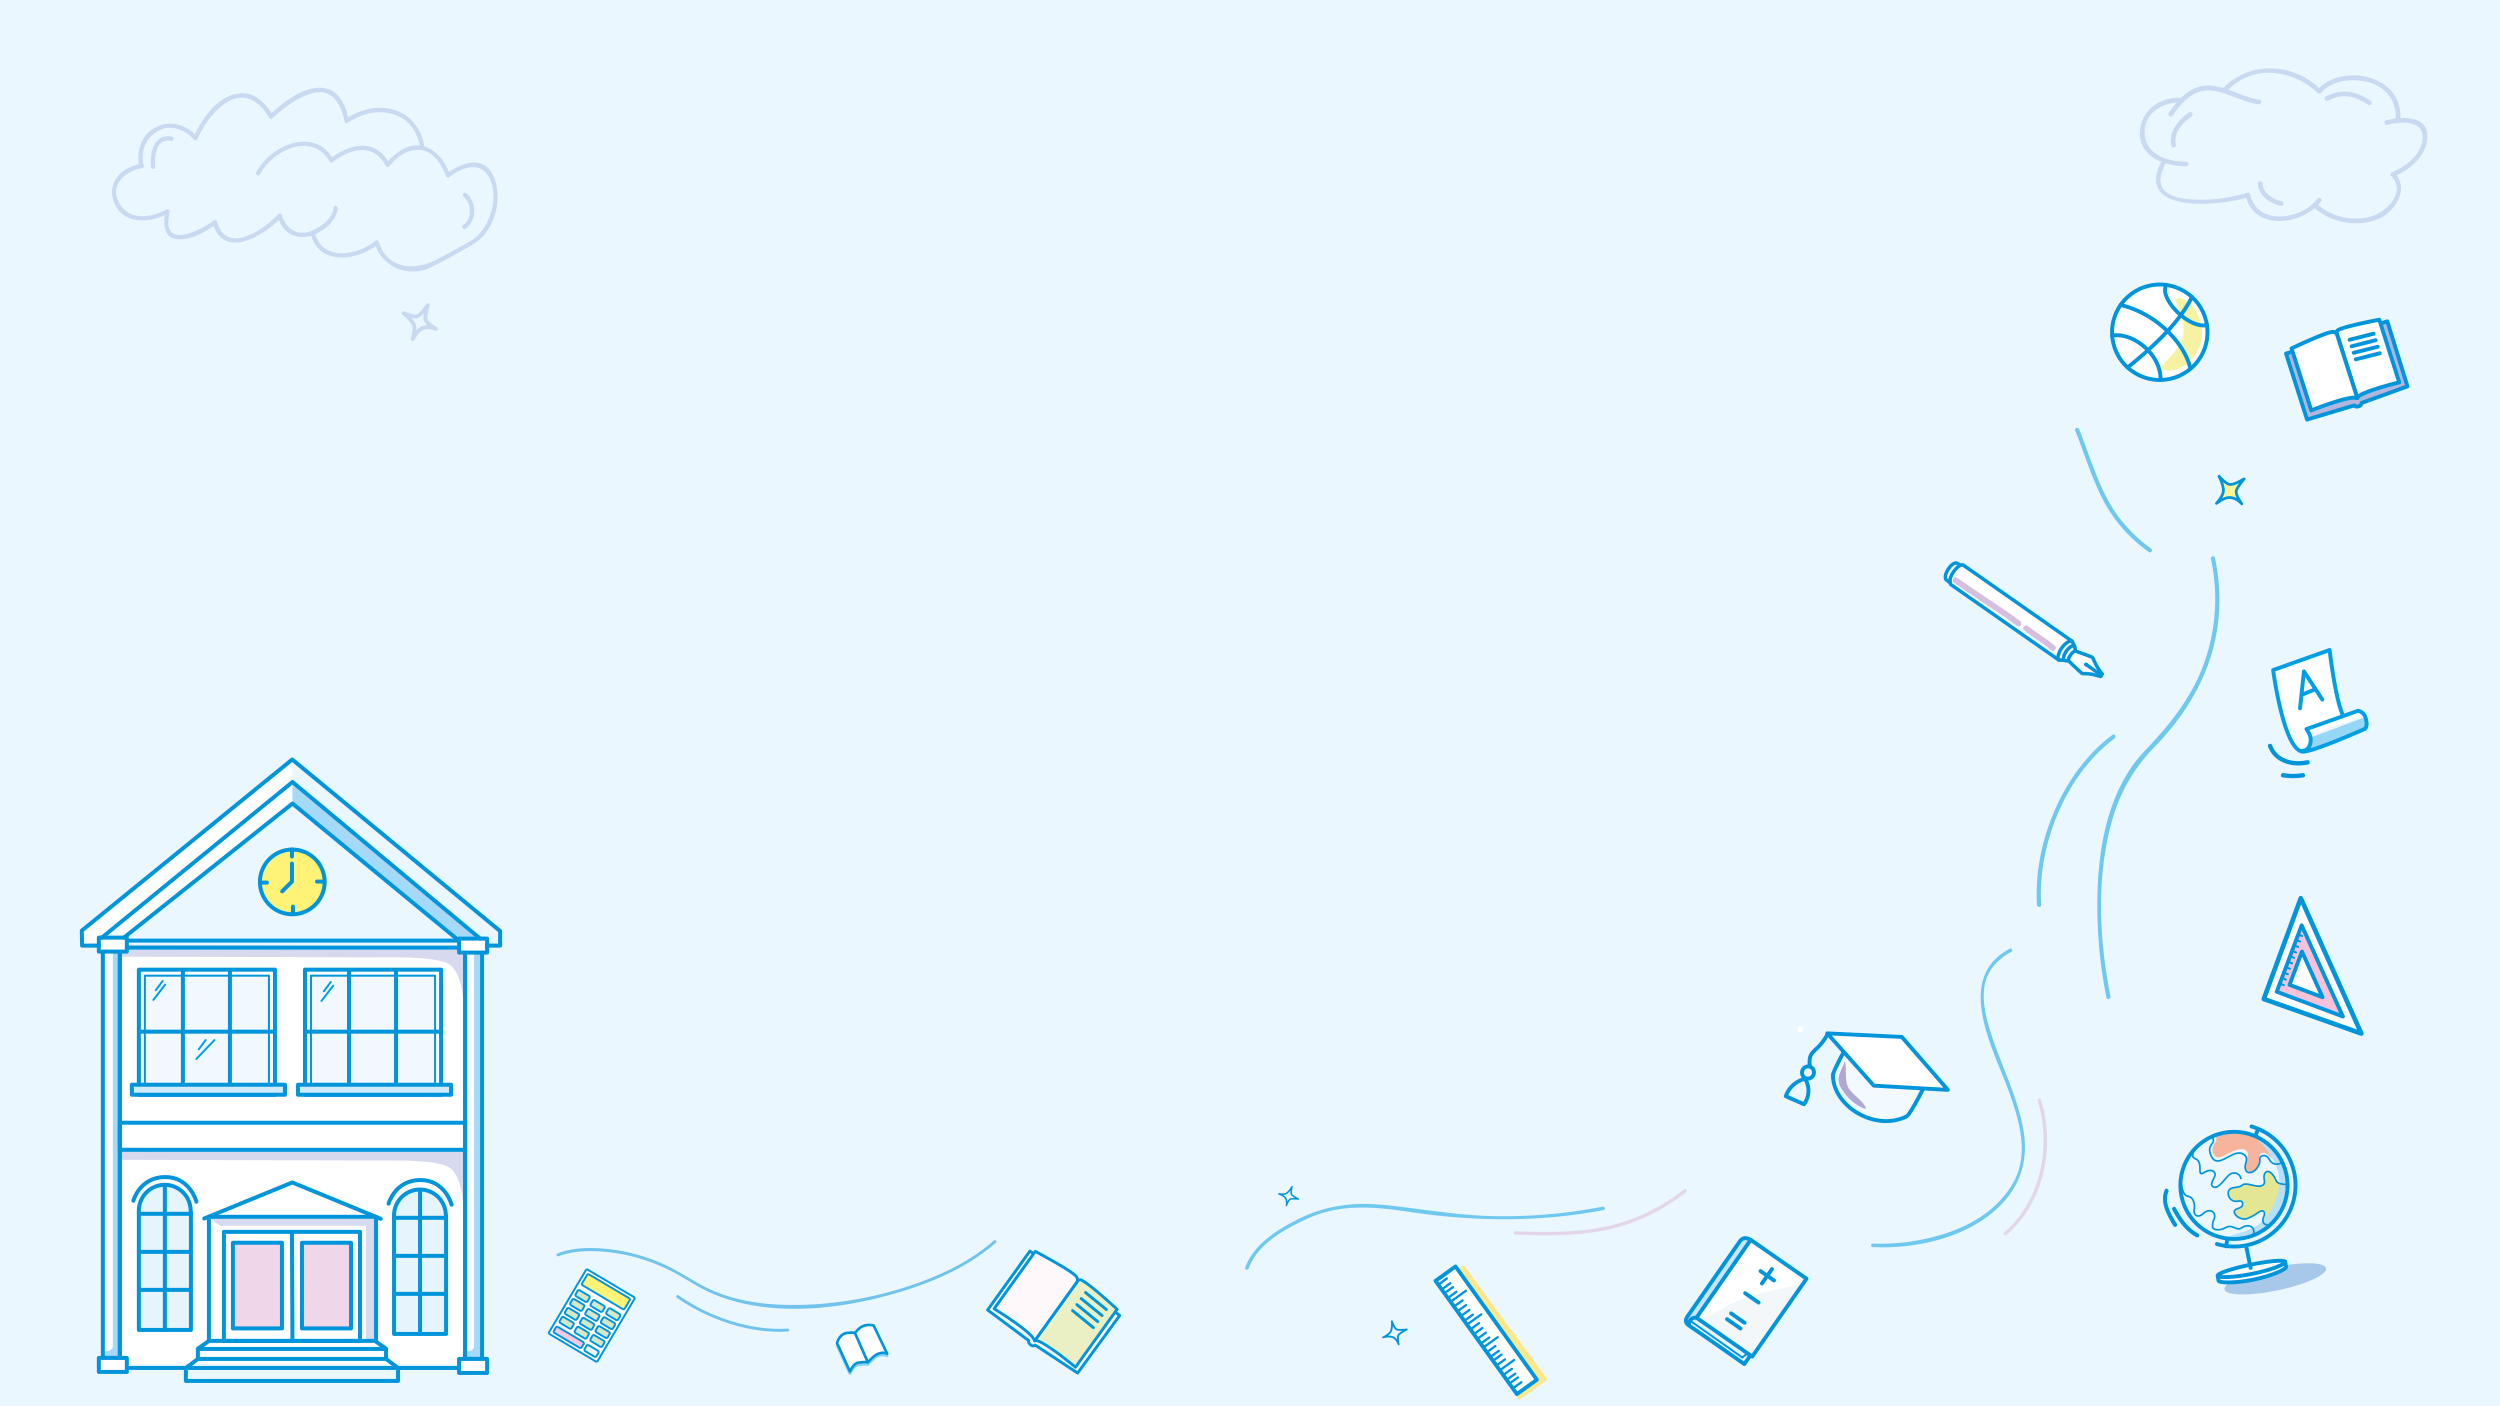 <svg xmlns="http://www.w3.org/2000/svg" viewBox="0 0 1280 720"><defs><style>.cls-1{fill:#ebf7ff;}.cls-2{fill:#f7b49c;}.cls-3{fill:#e3e794;}.cls-4{opacity:0.53;}.cls-5{fill:#009fe3;}.cls-6{fill:#ddb9d8;}.cls-7{fill:#ffe789;stroke:#ffe789;}.cls-10,.cls-11,.cls-12,.cls-14,.cls-15,.cls-17,.cls-18,.cls-19,.cls-20,.cls-21,.cls-22,.cls-23,.cls-24,.cls-25,.cls-26,.cls-34,.cls-35,.cls-36,.cls-37,.cls-38,.cls-39,.cls-40,.cls-41,.cls-42,.cls-45,.cls-46,.cls-47,.cls-51,.cls-55,.cls-7,.cls-8,.cls-9{stroke-linecap:round;stroke-linejoin:round;}.cls-12,.cls-14,.cls-15,.cls-20,.cls-51,.cls-7,.cls-8{stroke-width:2px;}.cls-8{fill:#b3b5dc;}.cls-10,.cls-11,.cls-14,.cls-15,.cls-18,.cls-19,.cls-20,.cls-21,.cls-22,.cls-23,.cls-24,.cls-25,.cls-26,.cls-27,.cls-28,.cls-29,.cls-30,.cls-31,.cls-35,.cls-36,.cls-37,.cls-38,.cls-39,.cls-40,.cls-41,.cls-45,.cls-46,.cls-47,.cls-55,.cls-8,.cls-9{stroke:#0095db;}.cls-10,.cls-12,.cls-14,.cls-22,.cls-26,.cls-35,.cls-42,.cls-45,.cls-47,.cls-51,.cls-52,.cls-55,.cls-9{fill:none;}.cls-9{stroke-width:0.96px;}.cls-10{stroke-width:0.79px;}.cls-11{fill:#fff596;stroke-width:1.43px;}.cls-12{stroke:#c8d9f1;}.cls-13{fill:#f3faff;}.cls-15,.cls-18,.cls-19,.cls-21,.cls-23,.cls-27,.cls-32,.cls-37,.cls-46{fill:#fff;}.cls-16{opacity:0.41;}.cls-17{fill:#94bbe4;stroke:#009edb;}.cls-17,.cls-18{stroke-width:1.36px;}.cls-19{stroke-width:2.38px;}.cls-20{fill:#f7c1da;}.cls-22{stroke-width:1.2px;}.cls-23,.cls-25,.cls-26{stroke-width:1.51px;}.cls-24{fill:#ebf0c4;stroke-width:1.5px;}.cls-25{fill:#fef8fb;}.cls-27,.cls-28,.cls-29,.cls-30,.cls-31{stroke-miterlimit:10;}.cls-28,.cls-38{fill:#fff377;}.cls-29{fill:#d6e7c5;}.cls-30{fill:#ecf7fd;}.cls-31{fill:#f8c9de;}.cls-33{fill:#a4daf8;}.cls-34{fill:#d7daef;stroke:#d7daef;}.cls-34,.cls-35,.cls-37,.cls-38,.cls-39,.cls-40,.cls-41{stroke-width:2.05px;}.cls-36{fill:#f1f9fe;}.cls-36,.cls-42{stroke-width:1.02px;}.cls-39{fill:#efd6e8;}.cls-40{fill:#d0ebfc;}.cls-41{fill:#e6f4fe;}.cls-42,.cls-51{stroke:#009fe3;}.cls-43{fill:#c7e5f6;}.cls-44{fill:#f3f7f9;}.cls-46,.cls-47{stroke-width:1.8px;}.cls-48{fill:#0095db;}.cls-49{fill:#d6bfde;}.cls-50{fill:#96d6f7;}.cls-53{fill:#b5e0f9;}.cls-54{fill:#a8c8ea;}.cls-55{stroke-width:0.87px;}.cls-56{fill:#afa8d3;}.cls-57{fill:#f7f1a2;}.cls-58{fill:#c8d9f1;}</style></defs><title>portal login BG</title><path class="cls-1" d="M0 0h1280v720H0z" id="Vrstva_15" data-name="Vrstva 15"/><g id="Vrstva_14" data-name="Vrstva 14"><path class="cls-2" d="M1134.13 581.71c2.21 2.29-1.49 4.36-1.37 6.48s.76 4.28 3.25 4.39c2.73.11 12.33-7.83 14.83-2.25.81 1.8-2.46 6.77-1.18 8.2 3.68 4.13 4.72.5 6.26-1 1.9-1.68-.46-4.89 1.31-6.57 2.37-2.24 4.39 1.34 6.4 2.13.95.34 4.27.78 4.62-.34s-2.73-3.7-3.44-4.59c-2.84-3.14-6-4.82-10-6.72a19.68 19.68 0 0 0-10.19-2.24c-2.61.11-8.18.45-10.19 2.13"/><path class="cls-3" d="M1161.63 627.5a3 3 0 0 1-2.87-1.75c-.5-1.5.75-2.37.75-3.75-.12-3.87-4.37-.5-5.87.5-2.5 1.38-4.37 2-7.12 1-1.12-.5-2.5-1.12-2.62-2.5-.25-1.75 1.27-1.22 2.38-2.25 4.26-4 1.38-3.12-1.5-3.62-2.5-.37-4.94-3.33-3.44-5.83.88-1.5 6.44-1.79 7.81-3 1.74-1.51 4.63 1.31 6.88.94 2-.37 3-.74 3.36-2.87.13-1.37.29-6.31 3.23-3.94 1.45 1.17 1.66 3.93 3.41 4.93 1.38.88 4 .25 4.63 2 1 2.38-1.25 8.13-2 10.38-1.37 3.63-5.37 6-6.62 9.5"/></g><g id="Vrstva_13" data-name="Vrstva 13"><path class="cls-4 cls-5" d="M1132 286.14a97.64 97.64 0 0 1-3.76 54.13c-6.38 17.17-17.42 30.86-29.93 43.94-20.08 21-24.61 52.82-24.49 80.68a240.46 240.46 0 0 0 4.68 45.89c.27 1.35 2.34.78 2.07-.57-5.75-28.88-7.28-60.38.51-89a86.62 86.62 0 0 1 22.33-39.06c11.56-11.84 21.11-25.74 26.91-41.29 6.62-17.74 7.59-36.79 3.76-55.27-.28-1.35-2.35-.78-2.07.57zM1062.5 220.41c4.61 11.61 8.24 23.7 13.92 34.86a75 75 0 0 0 23.81 27.37c1.13.8 2.2-1.06 1.08-1.86a73.32 73.32 0 0 1-23.62-27.78c-5.26-10.67-8.74-22.13-13.12-33.17-.5-1.27-2.58-.72-2.07.57zM639.31 649.53c4.51-12.79 19-20.57 30.62-25.81 16.66-7.48 33.92-5.89 51.49-3.26 33.34 5 66.46 5.41 99.65-.91 1.14-.22.66-2-.48-1.74a266.68 266.68 0 0 1-56.72 4.84c-18.61-.48-36.73-3.85-55.19-5.7-15.86-1.58-30.12.24-44.39 7.45-10.58 5.35-22.58 12.88-26.72 24.63-.38 1.09 1.35 1.57 1.74.48z"/><path class="cls-4 cls-6" d="M775.84 632.19c15.33.53 30.87.78 46-2.28 15.3-3.1 29.13-9.93 41.46-19.44.9-.7 0-2.26-.91-1.55-12.21 9.41-25.87 16.19-41 19.26-14.95 3-30.34 2.74-45.51 2.22-1.16 0-1.16 1.76 0 1.8z"/><path class="cls-4 cls-5" d="M958.87 638.5c22.89 1.14 50.25-5.2 66.33-22.36 10.5-11.21 13.42-24.5 10.48-39.32-3.22-16.24-10.86-31.18-16-46.84-2.42-7.44-4.62-15.47-3.83-23.37.89-8.86 6.28-15.18 14-19.29 1-.55.11-2.1-.91-1.55-28.85 15.42-8.06 51.63-.19 73.68 5.06 14.17 10.08 31 2.51 45.18-8.41 15.79-24.87 24.59-41.68 28.76a107.2 107.2 0 0 1-30.72 3.32c-1.16-.06-1.15 1.74 0 1.8z"/><path class="cls-7" d="M743.94 653.44l5.25-4.31L791 706.12l-13.05 9.38-4.9-9.38-29.11-52.68z"/></g><g id="Vrstva_12" data-name="Vrstva 12"><path class="cls-8" d="M1172.59 180.36l-2.14.68 10.76 33.77 24.23-7.26s.48 1 2.12.51 1.55-1.74 1.55-1.74l23.51-8.51-10.32-33.29-2.69.86"/><path class="cls-9" d="M720.25 680.7s-4.11.6-5.3-.15-2.29-4.06-2.29-4.06.34 3.51-.66 5.31c-.76 1.52-3.83 2.93-3.83 2.93s3.14-.95 5.11 0 2.84 3.59 2.84 3.59-1-3.86.12-5.08a21.32 21.32 0 0 1 4.01-2.54z"/><path class="cls-10" d="M664.79 613.89s-3.08-1.42-3.56-2.46.24-3.8.24-3.8a10.53 10.53 0 0 1-2.79 3.36c-1.2.7-3.93.3-3.93.3s2.57.75 3.51 2.27a5.48 5.48 0 0 1 .35 3.72s1-3.09 2.34-3.43a17.41 17.41 0 0 1 3.84.04z"/><path class="cls-11" d="M1149 245.19s-5.28 3.22-7.35 2.88-5.51-4.23-5.51-4.23 2.42 4.59 2.24 7.64c-.15 2.52-3.54 6.24-3.54 6.24s3.76-3.13 7-3 6 3.26 6 3.26-3.63-4.7-2.79-7c.6-1.83 3.95-5.79 3.95-5.79z"/><path class="cls-12" d="M219 156.3s-3.46 5.12-5.49 5.68-6.77-1.56-6.77-1.56 4.11 3.17 5.21 6c.91 2.36-.62 7.15-.62 7.15s2.12-4.41 5.12-5.64 6.79.48 6.79.48-5.25-2.77-5.46-5.23c-.17-1.9 1.22-6.88 1.22-6.88z"/><path class="cls-13" d="M944.24 538.88c-1.24 4-4.12 7.59-5.16 11.6-1.24 4.43 2.27 8.22 4.33 11.81 4.74 8 12.58 11.17 21.45 11.6 3.71.21 8 .42 11.55-1.48 3.51-2.11 5.78-7.38 7-11.17 1.86-5.27-2.89-5.06-7.22-6.54s-8.46-3.8-12.58-5.69c-6.6-3.16-12.17-8.64-19.18-10.33"/><path class="cls-14" d="M944.33 537.95s-5.91 10.77-5.89 12.64c.18 15.91 21.72 29 37.74 21 2.12-1.06 10.27-17.65 10.27-17.65z"/><path class="cls-15" d="M935.56 529.08l38.16 1.84 23.62 27.1-37.96-2.18-23.82-26.76z"/><ellipse class="cls-14" cx="925.64" cy="549.06" rx="3.15" ry="3.06" transform="rotate(-66.22 925.723 549.052)"/><path class="cls-14" d="M924.19 552.34a14 14 0 0 0-9.87 8.92l9.33 4.11a11.65 11.65 0 0 0 .54-13.03zM935.73 529.47c-5.3 9.89-9.89 7.64-9.16 15.91"/><g class="cls-16"><path class="cls-17" d="M428.55 688.79l6.6 14.56s1.66-3.79 3.94-4.43a23.11 23.11 0 0 1 5.26-.32l-6.33-15a21.29 21.29 0 0 0-4.06 0c-4.18.4-5.41 5.19-5.41 5.19z"/><path class="cls-17" d="M447.31 679.84l6.91 14.43s-2.81-1.52-6.33 1a29 29 0 0 0-3.53 3.34l-6.59-14.89a12 12 0 0 1 2.86-2.89c2.71-2.01 6.68-.99 6.68-.99z"/></g><path class="cls-18" d="M428.55 687.62l6.6 14.56s1.66-3.79 3.94-4.43a23.11 23.11 0 0 1 5.26-.32l-6.33-15a21.2 21.2 0 0 0-4.06 0c-4.18.36-5.41 5.19-5.41 5.19z"/><path class="cls-18" d="M447.31 678.67l6.91 14.43s-2.81-1.52-6.33 1a29 29 0 0 0-3.53 3.34l-6.59-14.89a12 12 0 0 1 2.86-2.89c2.71-2.01 6.68-.99 6.68-.99z"/><path class="cls-19" d="M1178 459.88l-18.93 51.61 49.93 17.68z"/><path class="cls-20" d="M1178.45 473.77l-12.75 34 33.86 12.68zm-6.21 30.46l6.37-17 10.56 23.36z"/><path class="cls-21" d="M1178.75 479.26l-2.06-.77M1177.7 482.05l-2.06-.77M1177.7 482.05l-2.06-.77M1176.66 484.84l-2.06-.77M1176.66 484.84l-2.06-.77M1175.61 487.63l-2.06-.77M1175.61 487.63l-2.06-.77M1174.57 490.42l-2.06-.77M1174.57 490.42l-2.06-.77M1173.52 493.21l-2.06-.78M1173.52 493.21l-2.06-.78M1172.48 496l-2.06-.78M1172.48 496l-2.06-.78M1171.44 498.78l-2.06-.77M1171.44 498.78l-2.06-.77M1170.39 501.57l-2.06-.77M1170.39 501.57l-2.06-.77M1169.35 504.36l-2.06-.77M1169.32 504.43l-2.06-.77"/><path class="cls-15" d="M786.9 706.42l-10.23 7.35L735 655.8l10.23-7.36 39.28 54.66 2.39 3.32z"/><path class="cls-22" d="M736.89 657.39l3.89-2.8M738.64 659.83l3.89-2.8M741.79 664.22l3.89-2.81M740.04 661.78l3.89-2.8M743.19 666.17l7.31-5.26M744.94 668.6l3.9-2.8M746.69 671.04l3.9-2.8M750.19 675.91l3.9-2.8M748.44 673.47l3.9-2.8M751.59 677.86l6.82-4.9M753.34 680.29l3.9-2.8M755.09 682.73l3.9-2.8M758.59 687.6l3.9-2.8M756.84 685.17l3.9-2.81M760 689.55l6.82-4.9M761.75 691.99l3.89-2.81M763.5 694.42l3.89-2.8M766.65 698.81l3.9-2.8M764.9 696.37l3.89-2.8M768.4 701.24l6.82-4.9M770.15 703.68l3.9-2.8M771.9 706.12l3.9-2.81M775.05 710.5l3.9-2.8M773.3 708.06l3.9-2.8"/><path class="cls-15" d="M1228.42 195.78s-16.33 3.9-20.72 7a2.59 2.59 0 0 0-.79 1L1196.48 171s-.77-1.26.85-2.11c3.79-2 20.88-5.2 20.88-5.2z"/><path class="cls-15" d="M1183.39 210.13s16.26-6.48 21.62-6.51c.63 0 1.91.15 1.91.15L1196.48 171a2.6 2.6 0 0 0-2.59-1c-4.24.58-20.61 8.4-20.61 8.4z"/><path class="cls-14" d="M1202.99 173.96l12.29-3.1M1204.05 177.29l12.3-3.1M1205.12 180.63l12.29-3.1M1206.18 183.97l12.29-3.1"/><path class="cls-23" d="M529.22 641.91l-1.9-1.36-21.66 30.15 21.08 15.71s-.51 1 .89 2.09a1.87 1.87 0 0 0 2.42.21L551.74 703l21.53-29.48-2.38-1.71"/><path class="cls-24" d="M550.65 700s-14-11.7-19.5-13.53a2.82 2.82 0 0 0-1.39 0l21.78-30.31s.6-1.49 2.38-.63c4.18 2 18.05 14.82 18.05 14.82z"/><path class="cls-25" d="M509 670.07s16.18 10 19.67 14.62c.41.55 1.1 1.76 1.1 1.76l21.78-30.31a2.83 2.83 0 0 0-.8-2.91c-3.25-3.32-20.67-12.51-20.67-12.51z"/><path class="cls-26" d="M555.81 661.78l10.67 8.7M553.59 664.87l10.67 8.7M551.38 667.96l10.66 8.7M549.15 671.04l10.67 8.71"/><path class="cls-27" d="M306 696.79a.74.74 0 0 1-1 .26l-23.59-14a.74.74 0 0 1-.26-1l18.8-31.7a.74.74 0 0 1 1-.26l23.59 14a.74.74 0 0 1 .26 1z"/><path class="cls-28" d="M319.84 670a.74.74 0 0 1-1 .26l-20.54-12.18a.74.74 0 0 1-.26-1l2.56-4.31a.74.74 0 0 1 1-.26l20.54 12.18a.74.74 0 0 1 .26 1z"/><path class="cls-29" d="M300.82 666.24a.84.84 0 0 1-1.16.21l-4.55-2.7a.84.84 0 0 1-.38-1.12l1-1.72a.84.84 0 0 1 1.16-.21l4.55 2.7a.84.84 0 0 1 .38 1.12zM308.53 671.33a.84.84 0 0 1-1.16.21l-4.55-2.7a.84.84 0 0 1-.38-1.12l1-1.72a.84.84 0 0 1 1.16-.21l4.55 2.7a.84.84 0 0 1 .38 1.12zM316.54 675.56a.84.84 0 0 1-1.16.21l-4.55-2.7a.84.84 0 0 1-.38-1.12l1-1.72a.84.84 0 0 1 1.16-.2l4.55 2.69a.84.84 0 0 1 .38 1.12zM298.11 670.81a.84.84 0 0 1-1.16.2l-4.55-2.7a.84.84 0 0 1-.38-1.12l1-1.72a.84.84 0 0 1 1.16-.21l4.55 2.7a.84.84 0 0 1 .38 1.12zM305.82 675.9a.84.84 0 0 1-1.16.21l-4.55-2.7a.84.84 0 0 1-.38-1.12l1-1.72a.84.84 0 0 1 1.16-.21l4.55 2.7a.84.84 0 0 1 .38 1.12zM313.84 680.13a.84.84 0 0 1-1.16.2l-4.55-2.69a.84.84 0 0 1-.38-1.12l1-1.72a.84.84 0 0 1 1.16-.21l4.55 2.7a.84.84 0 0 1 .38 1.12zM295.41 675.37a.84.84 0 0 1-1.16.21l-4.55-2.7a.84.84 0 0 1-.38-1.12l1-1.72a.84.84 0 0 1 1.16-.2l4.55 2.7a.84.84 0 0 1 .38 1.12zM303.12 680.46a.84.84 0 0 1-1.16.21l-4.55-2.7a.84.84 0 0 1-.38-1.12l1-1.72a.84.84 0 0 1 1.16-.21l4.55 2.7a.84.84 0 0 1 .38 1.12zM311.13 684.69a.84.84 0 0 1-1.16.21l-4.55-2.7a.84.84 0 0 1-.38-1.12l1-1.72a.84.84 0 0 1 1.16-.2l4.55 2.7a.84.84 0 0 1 .38 1.12zM292.7 679.93a.84.84 0 0 1-1.16.21l-4.55-2.7a.84.84 0 0 1-.38-1.12l1-1.72a.84.84 0 0 1 1.16-.21l4.55 2.7a.84.84 0 0 1 .38 1.12zM300.41 685a.84.84 0 0 1-1.16.2l-4.55-2.7a.84.84 0 0 1-.38-1.12l1-1.72a.84.84 0 0 1 1.16-.2l4.55 2.7a.84.84 0 0 1 .38 1.12zM308.42 689.26a.84.84 0 0 1-1.16.2l-4.55-2.7a.84.84 0 0 1-.38-1.12l1-1.72a.84.84 0 0 1 1.16-.21l4.55 2.7a.84.84 0 0 1 .38 1.12z"/><path class="cls-30" d="M305.42 694.33a.84.84 0 0 1-1.16.21l-4.55-2.7a.84.84 0 0 1-.38-1.12l1-1.72a.84.84 0 0 1 1.16-.2l4.55 2.7a.84.84 0 0 1 .38 1.12z"/><path class="cls-31" d="M297.81 689.82a.85.85 0 0 1-1.18.19L284 682.53a.86.86 0 0 1-.4-1.13l1-1.72a.85.85 0 0 1 1.18-.19l12.65 7.51a.86.86 0 0 1 .4 1.13z"/><path class="cls-32" d="M52.65 484.16h195.21v214.17H52.65z"/><path class="cls-33" d="M53.16 694.83l8.2.43V486.72h-3.59v202.39c0 3-4.61 3-4.61 3zM238.12 694.83l8.2.43V486.72h-3.59v202.39c0 3-4.61 3-4.61 3zM149.48 400.64v10.76l85.74 70.2h11.62l-97.36-80.96z"/><path class="cls-34" d="M109.14 623.78l3.97 2.82h75.32v59.05l3.07.38v-63.02l-82.36.77zM238.12 599.44v-9.73l-175.74-1v4.1l145.51.39s14.58.23 21 2.78c8.59 3.41 9.4 19.72 9.23 21.94s0-18.45 0-18.45M238.12 495.43v-9.73l-175.74-1v4.1l145.51.39s14.58.23 21 2.78c8.59 3.41 9.4 19.72 9.23 21.94s0-18.45 0-18.45"/><path class="cls-35" d="M104.57 623.87l45.09-18.45 45.25 18.62"/><path class="cls-32" d="M149.61 388.86l.13 22.54-88.38 70.2-19.33 2.56-.14-7.68 107.72-87.62"/><path class="cls-36" d="M74.17 499.53h63.53v56.36H74.17zM159.22 499.53h63.54v56.36h-63.54z"/><path class="cls-35" d="M61.36 481.6h176.77v218.78H61.36z"/><path class="cls-35" d="M238.12 487.23h8.71v208.53h-8.71z"/><path class="cls-37" d="M235.05 480.57h14.35v7.17h-14.35zM235.05 695.77h14.35v7.17h-14.35z"/><path class="cls-35" d="M52.65 486.72h8.71v208.53h-8.71z"/><path class="cls-37" d="M50.6 480.06h14.34v7.17H50.6zM50.6 695.26h14.34v7.17H50.6z"/><path class="cls-35" d="M63.41 480.06l86.33-68.66 83.95 69.17"/><path class="cls-35" d="M50.6 484.16h-8.57l-.14-7.68 107.72-87.62 106.45 87.87v7.43h-6.66"/><path class="cls-35" d="M52.13 480.06l97.61-79.67 96.07 80.18"/><circle class="cls-38" cx="149.66" cy="451.54" r="16.57"/><path class="cls-35" d="M64.94 485.18h169.6M106.96 623.01h85.57v63.53h-85.57zM107.02 686.54l-5.7 3.98v5.25l-6.15 4.61v6.66h108.62v-6.66l-6.14-4.61v-5.25l-5.7-3.98M101.32 695.77h96.33M101.32 690.65h96.33"/><path class="cls-35" d="M114.64 630.7h69.68v55.85h-69.68zM149.48 630.7l.26 55.84"/><path class="cls-39" d="M119.25 636.28h25.11v43.86h-25.11zM154.61 636.28h25.11v43.86h-25.11z"/><path class="cls-35" d="M156.15 496.46h69.68v64.04h-69.68zM202.77 496.46v64.04M225.83 528.22h-69.68M178.69 496.46v64.04"/><path class="cls-40" d="M152.56 555.38h78.39v5.12h-78.39z"/><path class="cls-35" d="M71.09 496.46h69.68v64.04H71.09zM117.72 496.46v64.04M140.77 528.22H71.09M93.64 496.46v64.04"/><path class="cls-40" d="M67.51 555.38h78.39v5.12H67.51z"/><path class="cls-35" d="M61.36 574.85h176.77v13.84H61.36z"/><path class="cls-41" d="M97.61 619.85a13.26 13.26 0 0 0-26.52.09v61h26.65v-60.49"/><path class="cls-35" d="M84.41 608.15v72.76M71.09 621.47h26.65M71.09 640.94h26.65M71.09 660.41h26.65"/><path class="cls-41" d="M228.26 621.9a13.26 13.26 0 0 0-26.51.09v61h26.64V622.5"/><path class="cls-35" d="M215.07 610.2v72.76M201.75 623.52h26.64M201.75 642.99h26.64M201.75 662.46h26.64M149.48 434.97v3.59M150 464.18v3.59M165.88 451.37h-3.59M136.68 451.88h-3.59M149.48 442.15v9.22l-4.99 4.99M198.93 616.3s3.25-12 16.14-12.12 16.14 12.64 16.14 12.64M68.27 614.76s3.25-12 16.14-12.12 16.14 12.64 16.14 12.64"/><path class="cls-42" d="M170.62 504.64l-6.02 7.83M169.34 502.8l-3.52 4.74M84.54 504.13l-6.02 7.83M83.26 502.29l-3.52 4.73M109.78 532.51l-9.23 9.68M105.29 532.51l-3.52 4.74"/><path class="cls-43" d="M896.48 635.05l-3.93-.94-27.92 40.06-.66 2.7 4.93-2.53 27.58-39.29z"/><path class="cls-44" d="M869.09 674.35l55.69-19.33-27.68 38.85-28.01-19.52z"/><path class="cls-32" d="M895.82 636.38c-2.4 6.8-9.6 13.2-13.8 19-4.2 5.2-10.8 13-12.4 19.6 2.8.4 8-3 10.6-4.2 4-2 8-4 12.2-5.6 7.2-2.8 14.6-4.4 22.2-6 2.2-.4 9.4-1 9.4-4.2 0-3-7-4.6-9-5.6-3.4-2-6.4-5.2-9.6-7.6-2.2-1.8-9.2-3.8-9.8-6.4"/><path class="cls-14" d="M868.588 674.68l27.786-39.875 28.552 19.896-27.786 39.875z"/><path class="cls-14" d="M896.84 635.3s-3.54-3.31-6.12.38-19.06 27.3-26.24 37.66c-.59.86-2.79 3.3.39 5.39s28.22 19.67 28.22 19.67l3.09-4.43M868.62 674.75a3.12 3.12 0 0 0-3.78 3.52"/><path class="cls-45" d="M894.89 693.06a11.27 11.27 0 0 0-2.77 2l-26.76-18.85"/><path class="cls-14" d="M907.25 649.75l-5.15 7.38M901.4 650.79l6.89 4.81M893.51 662.12l6.89 4.8M886.31 672.45l6.89 4.81M884.25 675.41l6.89 4.8"/><path class="cls-32" d="M1057.58 325.66c-4.22-3.79-10.48-6.5-15.74-9.42-5.52-3.42-9.7-7.86-14.93-11.43-4.8-3.48-10.06-6.41-15.16-9.73-4-2.64-9.44-10.2-14.44-4.11-6.17 6.7 3.79 9.37 8.21 12.11 5.1 3.33 9.32 7.11 14.12 10.59 4.51 3.63 10.19 6.65 15.45 9.58 3.73 2.15 11.33 9.53 15.78 8.78 4.16-.6 4-3.69 6.3-6.46"/><path class="cls-32" d="M1060.36 327.92l-9.9-6.89-6.96 9.66 10.33 7.15 6.53-9.92z"/><path class="cls-46" d="M1062.21 331l-1.34-2.74c-.82-.57-3.41.87-5.28 3.53s-2.31 5.53-1.49 6.1l3.13.21"/><path class="cls-46" d="M1058.88 338.13a2.17 2.17 0 0 1-2-.12c-.72-.51-.3-2.64 1.11-4.65s3.28-3.13 4-2.62a3.47 3.47 0 0 1 .44 2.52"/><path class="cls-46" d="M1076.37 345.09l-.88 1.25c0 .05-3.53-1-4.57-1.14-3.48-.53-4.24-.14-4.81-.38s-7.22-6.69-7.22-6.69a6.94 6.94 0 0 1 1.26-2.75 6 6 0 0 1 2.27-2.12s8.55 3 8.86 3.32c.55.55.67 1.54 2 4a29.58 29.58 0 0 0 3.09 4.51z"/><path class="cls-47" d="M1075.95 345.74l-7.7-5.39"/><ellipse class="cls-48" cx="1068.06" cy="340.2" rx="1.02" ry="1.17" transform="rotate(-54.88 1068.163 340.18)"/><path class="cls-47" d="M1060.87 328.28l-55.74-39s-2-.74-5 3.59-1.23 6.44-1.23 6.44M1054.09 337.92l-55.23-38.62"/><path class="cls-47" d="M1003.33 289.17l-1.08-.76s-2.09-1.09-4.7 2.92-1.06 5.57-1.06 5.57l1.9 1.4"/><path class="cls-49" d="M1000.49 298.4c10.62 7.53 21.78 14.34 32.24 22.12 1.56 1.16 3.06-1.46 1.52-2.6-10.47-7.77-21.62-14.59-32.24-22.12-1.59-1.12-3.09 1.49-1.52 2.6zM1036.33 322.73c4.33 3.69 9.51 6.25 13.7 10.13 1.42 1.32 3.56-.81 2.13-2.13-4.19-3.88-9.36-6.43-13.7-10.13-1.47-1.25-3.61.87-2.13 2.13z"/><path class="cls-32" d="M1163.81 343.34c.6 5.7 2.25 11.25 3.75 16.65 1.65 6.15 2.55 11.7 5.55 17.4 1.2 2.4 3.9 6.45 7 5.25s2.4-5.55 5.4-7a172.11 172.11 0 0 1 17.4-6.45c1.2-.45 5.55-1.35 6.15-2.4 1.65-2.4-2.55-2.85-4.2-2.55-1.8.3-4.65 2.85-6.3 2-1.5-.75-2.1-4.35-2.55-5.7-.9-4.35-1-8.55-2.1-12.9a116.6 116.6 0 0 1-2.25-12.6"/><path class="cls-50" d="M1182.97 377.66l28.07-10.51.3 5.37-29.3 11.82.95-6.58"/><path class="cls-51" d="M1199.58 366.2c-4-8.67-6.82-33.41-6.82-33.41l-28.91 10.27s5.22 40.1 14.82 41.74c4.45.76 32.28-11.68 32.28-11.68s1.46-1.24.3-5.31a5 5 0 0 0-3.91-3.9l-26.44 9.39c.3.53 2.06 2.64 2.16 5.12s-.7 6.25-5.07 6.08"/><path class="cls-51" d="M1177.62 362.64l2-18.88 9.42 14.44M1178.34 355.82l7.11-2.92"/><path class="cls-48" d="M1161.23 382.19c3 8.47 12.48 11 20.58 9.19 1.41-.32.81-2.49-.6-2.17-6.8 1.52-15.26-.38-17.82-7.61-.48-1.36-2.65-.77-2.17.6zM1168.61 398a34.3 34.3 0 0 0 10.8 0c1.43-.22.82-2.39-.6-2.17a30.64 30.64 0 0 1-9.6 0c-1.42-.22-2 1.95-.6 2.17z"/><path class="cls-52" d="M1117.16 598.79c-3.47 4.85.71 16.84 4 21.34 3.61 5 10.78 12.64 16.77 13.93 14 3 31.08-7.35 32.88-22.08 1.71-13.32-9.27-29.65-22.64-32.41-3.24-.7-7.85-.92-10.77.4-2.88 1.07-5.31 3.41-8.23 4.74a18.19 18.19 0 0 0-7.49 5.81c-1 1.35-4.88 8.07-5.13 8"/><path class="cls-53" d="M1151 579.6l9 4.43 4.65 4.12 3.5 5.11 3 8.37.15 8.92-2.74 7.53-5.85 8.76-6.9 4.27-8.24 2.35-7.93-.19s11.58-2.74 15.89-5.64 10-10.52 11.31-19.16c2.51-16.38-15.84-28.87-15.84-28.87z"/><ellipse class="cls-54" cx="1164.94" cy="654.84" rx="26.58" ry="6.01" transform="rotate(-11.77 1164.67 654.75)"/><path class="cls-32" d="M1161.74 645.56c2.19.41 7.86-.93 7.95 2 .13 2.67-5.1 4.34-6.84 4.9a78.16 78.16 0 0 1-18.87 3.16c-2-.12-8.83 1.38-8-2.13.51-2 5.84-3.57 7.58-4.13 4.8-1.37 13.16-5 18.09-3.68"/><path class="cls-14" d="M1140.39 634.58l-.64 3.55"/><circle class="cls-14" cx="1143.83" cy="606.82" r="27.44" transform="rotate(-11.52 1144.315 607.04)"/><path class="cls-14" d="M1152.79 576.77a31.36 31.36 0 0 1-17.72 60.17M1156.12 577.96l-1.25 3.46M1150.11 638.39l2.2 10.74M1170 646.09c.24 1.18-7.2 4.14-16.73 6.08s-17.54 2.14-17.78 1 7.29-3.71 16.82-5.65 17.45-2.61 17.69-1.43z"/><path class="cls-14" d="M1135.49 653.12l.38 2.59c.24 1.18 8.37 1.41 17.9-.54s16.92-5.33 16.68-6.51l-.45-2.58"/><path class="cls-55" d="M1132.63 581.77s1.29 2.18.14 3.64-2.26 2.92-.61 6.46c3.41 7.31 10.82-3.76 16.15-1.07 3.26 1.65 1.36 4.47 1.24 6.08-.34 4.85 4.09 4.28 6.37.7s0-4.68 2.07-5.65 3.38.76 3.91 1.76 2.71 3.83 6.76 1.43M1171 606.51c-.41-.25-4.87.18-5.68-2.14s-3.83-6.26-5.55-3.8 1.15 5.1-1.58 6.43-8.18-2-10.16-.2-6.82.33-7.13 3.72a4 4 0 0 0 4.81 4.47c2.36-.37 2.9.63 2.35 2.3s-4.84 1.32-4 3.71 4.41 3.66 6.38 2.92a25.06 25.06 0 0 0 5.9-3.2c2.94-1.93 3.3.4 3 1.43s-2.63 5 2.81 5.17"/><path class="cls-55" d="M1123.68 588.19c-2.76 6.18.77 3.86 2.14 6.74s-.66 7.47 2.56 5.48c3.63-2.24 5.79-.74 5.74 1.05s-3.56 5.39-.57 6.34 6.39-6.19 9.08-7a3.5 3.5 0 0 1 4.71 2.6M1116.45 605c.74 1.6.44 3.92 1.89 6.16s3.33.52 4.65 3.7-.19 4.5.64 6.43 2.85 1.53 4.36.11c3.28-3.11 7.2-1 5.52 3.1a6.45 6.45 0 0 0-.58 4c.35 1.15 3.3 1.88 6.7 0s5.55 1.94 8 .22c3.89-2.72 7.92-.06 5.7 4.17"/><path class="cls-48" d="M1108.41 609.14c-2.8 6.34 1.12 13.09 4.31 18.51a1.05 1.05 0 0 0 1.82-1.06c-2.7-4.59-6.71-10.94-4.31-16.38.54-1.23-1.27-2.3-1.82-1.06z"/><path class="cls-48" d="M1112.22 619.49c3.11 5.72 6.46 10.63 12.22 13.93a1.05 1.05 0 0 0 1.06-1.82c-5.45-3.13-8.53-7.78-11.46-13.18-.65-1.19-2.46-.13-1.82 1.06z"/><path class="cls-4 cls-5" d="M1081.61 376.21c-25.67 19-40.58 55.58-38.7 87.1.08 1.38 2.23 1.38 2.15 0-1.83-30.71 12.58-66.68 37.64-85.24 1.1-.81 0-2.68-1.09-1.86z"/><path class="cls-4 cls-6" d="M1043.31 563.56c7.14 23.42 1.67 51.14-17.15 67.41-.88.76.4 2 1.27 1.27 19.29-16.68 24.94-45.16 17.62-69.16-.34-1.1-2.07-.63-1.74.48z"/><path class="cls-4 cls-48" d="M285.88 643.24c7.73-3 17-3 25.14-2.21a94 94 0 0 1 29.16 8.07c8.72 3.92 16.38 9.8 25.2 13.48 30.07 12.55 67.54 7.65 97.74-1.82 16.78-5.26 33.51-12.78 46.79-24.52.73-.65-.34-1.71-1.07-1.07-12.43 11-28 18.18-43.61 23.33a190.49 190.49 0 0 1-53.64 9.56c-15.91.48-32.71-1-47.38-7.62-9.06-4.11-17-10.11-26.3-14a95.38 95.38 0 0 0-24.58-6.7c-8.88-1.12-19.31-1.34-27.85 2-.9.35-.51 1.81.4 1.46zM346.56 664.48c16.15 11.17 37.08 18.44 56.77 17.28 1-.06 1-1.57 0-1.51-19.44 1.15-40.06-6-56-17.07-.8-.56-1.56.75-.76 1.31z"/><circle class="cls-15" cx="1105.78" cy="170.08" r="24.44" transform="rotate(-47.61 1105.83 170.07)"/><path class="cls-32" d="M921.83 528.67a1.5 1.5 0 0 0 0-3 1.5 1.5 0 0 0 0 3z"/><path class="cls-56" d="M944.67 543.17c-1.83 5.17-5.17 8.5-2 14 2.67 4.67 7.5 9.17 12.67 10.67-.33-3.83-7.5-7.5-9.17-11.33-1.83-4.17-.5-8.83-1.5-13"/><path class="cls-57" d="M1120.68 157c5.39 5.61 5.85 11.61 4.31 19.1-1.24 6-10.08 14-16.68 12.05 4.22-4.63 9.13-9.9 10.92-16 .88-3-.32-5.5-.72-8.61-.37-3.63-1.73-6.11-3-9.46 1.62-.08 3.84 2.13 5.17 2.92z"/><path class="cls-57" d="M1119.62 158c4.8 5.37 5.49 11.83 3.65 18.66-1.49 5.51-8.84 11.17-14.56 10l.66 2.51c4.6-5 9.08-10.1 11.3-16.68.86-2.55.07-5.38-.47-7.9a69.4 69.4 0 0 0-3.21-11l-1.84 1.84c1.88.39 3.24 1.74 4.77 2.78s3.1-1.51 1.51-2.59c-1.79-1.22-3.33-2.64-5.49-3.09-1-.21-2.29.69-1.84 1.84 2 5.11 4.74 11.7 3.68 17.28-1.13 5.91-6.66 11.11-10.53 15.35a1.51 1.51 0 0 0 .66 2.51c7.47 1.55 14.52-4.32 17.69-10.68 3.76-7.53 1.47-17-3.86-23-1.29-1.35-3.41.78-2.12 2.17z"/><path class="cls-14" d="M1085.72 156.12a52.39 52.39 0 0 1 22.79 12.26c11.34 10.44 12.79 19.75 12.79 19.75"/><path class="cls-14" d="M1089.31 188.13a187.74 187.74 0 0 0 20.46-18.57c9.49-10.31 12.49-17.53 12.49-17.53M1081.41 171.87c9.93-2 25 8.9 24.82 22.65M1109.17 145.88c-4.05 6.61 11.17 22.52 20.79 20.6"/><path class="cls-58" d="M73.53 84.75c-1.58-6.84.66-13.4 6.64-17.27 6.6-4.28 14.29-1.39 19.14 4a1.11 1.11 0 0 0 1.74-.22c3.4-7.49 8.26-14.6 15.34-19 9-5.59 16.76-.09 21.42 8a1.12 1.12 0 0 0 1.74.22c5.8-5.26 12.34-10.32 19.94-12.61 10.4-3.13 15.23 5.33 16.88 14.34a1.11 1.11 0 0 0 1.62.66c7.23-4.74 15.45-6.95 23.88-4.24 7.5 2.41 12.15 9.3 13.21 16.84.2 1.41 2.33.81 2.13-.59-1.11-7.92-6-15-13.64-18-9.19-3.51-18.67-1.22-26.69 4l1.62.66c-1.59-8.63-5.79-17.21-15.78-16.59-9.37.59-18.11 7.89-24.74 13.89l1.74.22c-4.63-8-11.79-13.74-21.26-10.32-9.12 3.29-15.52 13-19.32 21.37l1.74-.22c-5.56-6.14-13.25-8.46-20.88-4.83s-10.39 12.52-8.6 20.28c.32 1.39 2.45.8 2.13-.59z"/><path class="cls-58" d="M133.09 89.29c6.61-12.45 26.77-22.13 35.66-6.63a1.11 1.11 0 0 0 1.51.4c9.2-6.95 20.7-10.26 27.22 1.81a1.11 1.11 0 0 0 1.74.22c4.21-4.76 9.58-9.16 16.34-8.25s10.6 7.66 12.75 13.29a1.12 1.12 0 0 0 1.85.49c7.75-6.13 17.88-8.29 21.47 3.07 2.76 8.74-.25 19.2-6.12 26-2.41 2.77-5.92 4.43-9.06 6.22-4.26 2.43-8.59 4.74-12.93 7-11.18 5.89-25.58 4.88-29.53-9.09a1.12 1.12 0 0 0-1.85-.49c-9.18 7.68-27.41 10.64-30.88-4.23-.32-1.39-2.45-.8-2.13.59 3.87 16.63 24.14 13.94 34.57 5.21l-1.85-.49c3.49 12.35 17.46 18.25 29.13 12.31 5.59-2.85 11.11-5.84 16.58-8.93 4.13-2.33 8.12-4.48 11-8.36 6.09-8.23 8.38-20.1 3.93-29.59-5-10.75-16.69-6.46-23.88-.77l1.85.49c-2.47-6.47-6.34-12.4-13.22-14.59-7.6-2.42-14.88 3.29-19.56 8.58l1.74.22c-7.06-13.08-19.93-10.39-30.24-2.61l1.51.4c-9.71-16.92-32-7.39-39.48 6.63-.67 1.26 1.24 2.37 1.91 1.12z"/><path class="cls-58" d="M170.71 106.41c-.28 5.21-5.79 9.19-10 11.27-7.52 3.71-14 .24-16.43-7.51a1.11 1.11 0 0 0-1.85-.49c-7.3 8.11-26.7 21.1-31.3 3.8a1.11 1.11 0 0 0-1.62-.66 42.49 42.49 0 0 1-13.71 6.94c-2.47.68-5.58 1-7.72-.67-2.86-2.28-1.82-7.58-1.25-10.55a1.12 1.12 0 0 0-1.62-1.25c-8.12 4.39-19.3 5.83-24.35-3.66-4.86-9.1 3.56-16.25 11.9-17.52 1.41-.21.81-2.34-.59-2.13-9.86 1.5-17.84 9.54-13.68 19.85 4.7 11.65 18.68 10.3 27.79 5.37l-1.62-1.2c-1 5.45-1.34 13.87 6.09 14.49 7 .58 14.39-3.71 19.84-7.71l-1.62-.66c5.11 19.21 26.42 6.71 35-2.83l-1.85-.49c2.48 8 8.55 12.3 16.9 9.93 6.07-1.73 13.54-7.46 13.9-14.27.08-1.42-2.13-1.42-2.21 0zM1112.44 59.13c5.51-8.09 12.26-14.73 22.64-12.34 7.28 1.68 13.78 5.49 21.24 6.62 1.51.23 2.16-2.08.64-2.31-8.42-1.28-15.9-6.29-24.33-7.19-10.17-1.09-17 6.23-22.26 14-.87 1.28 1.21 2.48 2.07 1.21z"/><path class="cls-58" d="M1139.91 46.88c7.71-8 17.48-11.18 28.35-8.92a37.59 37.59 0 0 1 18.37 9.65 1.21 1.21 0 0 0 1.7 0c5.44-6.28 14.77-7.44 22.53-5.95 9.77 1.88 16.36 9.23 15.75 19.32-.09 1.55 2.31 1.54 2.4 0 .63-10.58-5.78-18.25-15.7-21.19-8.8-2.61-20.42-1.11-26.68 6.12h1.7c-13.85-13.78-36.37-15-50.11-.73-1.08 1.11.62 2.81 1.7 1.7z"/><path class="cls-58" d="M1222.35 63.91c7.68-2 20.14-2.46 17.73 9-1.56 7.38-9.05 12.6-15.54 15.41a1.21 1.21 0 0 0-.24 1.88c7.92 8.06-2.28 18.18-10 20.53-9.51 2.9-21 .34-28.19-6.51-1.12-1.07-2.82.63-1.7 1.7 8.56 8.18 23 10.89 33.87 5.93 8.22-3.74 15.47-15.42 7.68-23.34l-.24 1.88c8.21-3.55 16.59-10.44 17.07-20 .58-11.65-13.5-10.77-21.1-8.76a1.2 1.2 0 0 0 .64 2.31z"/><path class="cls-58" d="M1186.43 101.85c-7.94 10.71-30.93 14-34.29-2.36a1.2 1.2 0 0 0-1.48-.84 80.57 80.57 0 0 1-28.27 3.48c-4.58-.24-9.84-1-13.52-4-4.67-3.76-2.36-10.12-.06-14.51.72-1.37-1.35-2.58-2.07-1.21-14.4 27.48 30.12 23.14 44.56 18.53l-1.48-.84c3.82 18.62 29.6 15.17 38.68 2.93.92-1.24-1.16-2.44-2.07-1.21z"/><path class="cls-58" d="M1119.29 82.73c-9.85.14-21.5-3.81-21.24-15.5.22-10 10.09-15.25 19-14.7 1.55.09 1.54-2.31 0-2.4-10.68-.65-20.64 5.88-21.41 17.1-.9 13 12.95 18 23.64 17.9a1.2 1.2 0 0 0 0-2.4zM88.06 70c-9.3-1.86-11.37 8.28-10.79 15.43.11 1.41 2.32 1.42 2.21 0-.44-5.4.36-14.82 8-13.3 1.39.28 2-1.85.59-2.13zM237.27 100.56c4.22 3.54 4.69 11.41-.14 14.66-1.18.79-.07 2.71 1.12 1.91 5.94-4 6-13.61.59-18.13-1.08-.91-2.66.65-1.56 1.56zM1192 51.53c7.65-4 13.62-2.38 20.55 2.13 1.3.85 2.5-1.23 1.21-2.07-7.73-5-14.54-6.51-23-2.13-1.37.71-.16 2.78 1.21 2.07zM1156.08 94c.23 6.33 6 9.93 11.55 11.4a1.2 1.2 0 0 0 .64-2.31c-4.45-1.17-9.6-3.89-9.79-9.08-.06-1.54-2.46-1.55-2.4 0z"/><path class="cls-58" d="M1114.06 74.07c-1.32-6.15 3.29-11.19 8-14.44 1.26-.87.07-3-1.21-2.07-5.67 3.92-10.66 9.85-9.09 17.15.33 1.51 2.64.87 2.31-.64z"/></g></svg>
